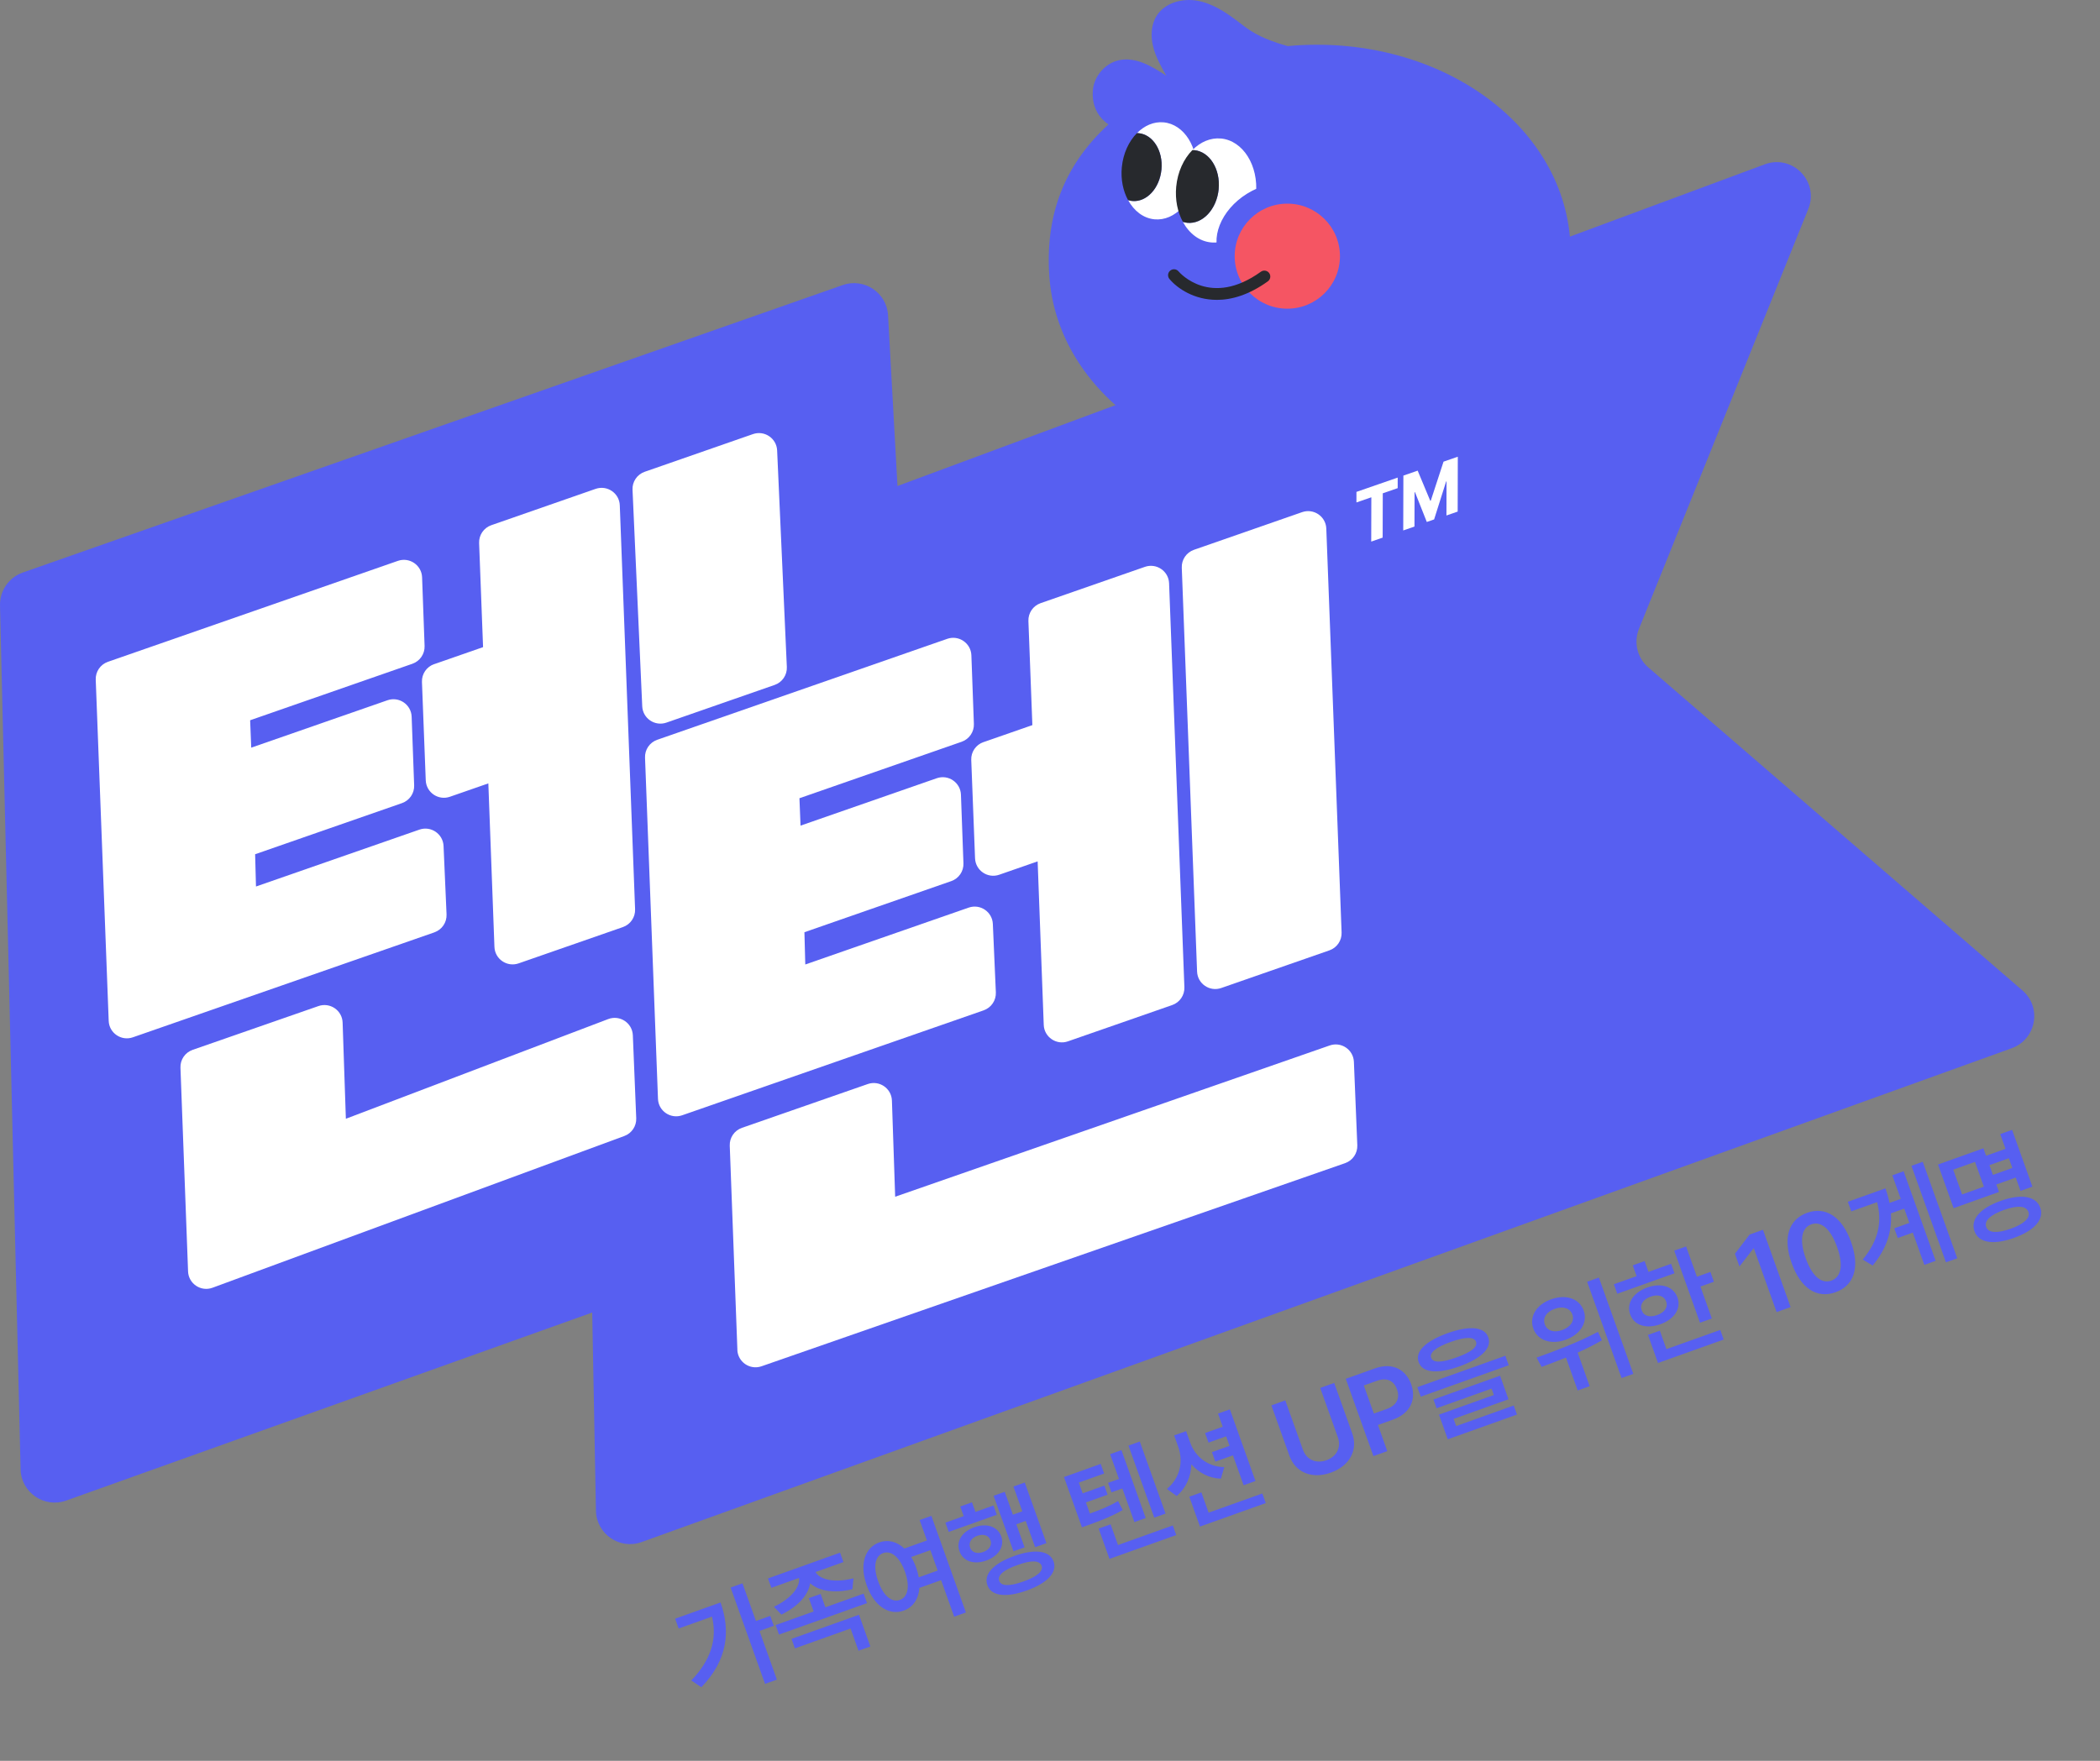 <svg width="217" height="182" viewBox="0 0 217 182" fill="none" xmlns="http://www.w3.org/2000/svg">
<rect x="0" y="0" width="217" height="182" fill="#808080" stroke="none"/>
<path d="M114.544 12.853C109.859 17.172 108.019 22.355 108.426 28.489C109.234 40.646 121.94 49.7 136.806 48.717C151.672 47.733 163.067 37.081 162.259 24.925C161.451 12.768 148.744 3.714 133.879 4.697C133.608 4.716 133.341 4.744 133.073 4.767C132.481 4.608 131.896 4.42 131.325 4.202C130.61 3.93 129.91 3.609 129.266 3.199C128.801 2.903 128.369 2.561 127.93 2.228C126.665 1.269 125.296 0.359 123.733 0.077C122.171 -0.206 120.371 0.286 119.523 1.627C118.933 2.561 118.891 3.754 119.159 4.826C119.426 5.895 119.976 6.871 120.519 7.832C119.051 6.861 117.364 5.851 115.641 6.221C114.314 6.507 113.233 7.661 112.975 8.993C112.975 8.993 112.425 11.434 114.546 12.855L114.544 12.853Z" fill="#575FF1"/>
<path d="M120.242 12.646C119.222 12.55 118.249 12.984 117.483 13.763C117.542 13.763 117.601 13.763 117.66 13.767C119.144 13.908 120.199 15.589 120.018 17.524C119.835 19.459 118.484 20.915 116.999 20.774C116.851 20.76 116.708 20.727 116.569 20.683C117.176 21.797 118.144 22.559 119.297 22.669C121.421 22.868 123.355 20.788 123.616 18.019C123.876 15.252 122.368 12.846 120.244 12.646H120.242Z" fill="white"/>
<path d="M120.016 17.522C120.199 15.587 119.142 13.906 117.657 13.765C117.599 13.76 117.54 13.76 117.481 13.76C116.649 14.604 116.057 15.854 115.921 17.294C115.801 18.558 116.055 19.745 116.565 20.683C116.703 20.727 116.847 20.76 116.995 20.774C118.48 20.915 119.831 19.459 120.014 17.524L120.016 17.522Z" fill="#27292D"/>
<path d="M126.17 14.318C125.077 14.215 124.034 14.68 123.212 15.514C123.275 15.514 123.336 15.514 123.4 15.519C124.99 15.669 126.123 17.472 125.928 19.545C125.733 21.618 124.283 23.18 122.69 23.03C122.53 23.016 122.378 22.979 122.229 22.932C122.878 24.125 123.919 24.944 125.155 25.058C127.431 25.272 129.504 23.042 129.783 20.075C130.063 17.109 128.444 14.532 126.167 14.316L126.17 14.318Z" fill="white"/>
<path d="M125.928 19.546C126.123 17.473 124.993 15.669 123.4 15.519C123.336 15.512 123.273 15.514 123.212 15.514C122.319 16.42 121.687 17.759 121.541 19.302C121.414 20.657 121.684 21.928 122.232 22.932C122.38 22.979 122.535 23.014 122.692 23.03C124.283 23.18 125.733 21.621 125.93 19.546H125.928Z" fill="#27292D"/>
<path d="M133.44 27.363C136.169 25.668 137.356 22.65 136.092 20.622C134.827 18.595 131.59 18.326 128.861 20.021C126.133 21.716 124.945 24.734 126.21 26.761C127.474 28.789 130.712 29.058 133.44 27.363Z" fill="#575FF1"/>
<path d="M133.023 31.906C136.027 31.906 138.462 29.476 138.462 26.477C138.462 23.479 136.027 21.049 133.023 21.049C130.019 21.049 127.584 23.479 127.584 26.477C127.584 29.476 130.019 31.906 133.023 31.906Z" fill="#F55563"/>
<path d="M125.735 30.994C123.407 30.994 121.668 29.821 120.843 28.836C120.627 28.576 120.66 28.189 120.921 27.973C121.182 27.758 121.567 27.79 121.783 28.051C121.919 28.212 125.096 31.828 130.291 28.086C130.566 27.889 130.949 27.95 131.148 28.224C131.346 28.498 131.285 28.881 131.01 29.08C129.057 30.487 127.267 30.996 125.735 30.996V30.994Z" fill="#27292D"/>
<path d="M207.883 108.344L66.301 159.39C64.029 160.208 61.625 158.557 61.581 156.146L61.195 135.665L6.838 155.101C4.576 155.91 2.184 154.27 2.127 151.872L0.001 62.581C-0.034 61.057 0.915 59.685 2.355 59.178L87.078 29.465C89.294 28.689 91.636 30.25 91.765 32.591L92.74 50.234L182.362 16.985C185.231 15.92 188.001 18.76 186.859 21.595L169.357 65.008C168.796 66.401 169.183 67.998 170.32 68.98L208.987 102.376C211.024 104.134 210.411 107.431 207.878 108.344H207.883Z" fill="#575FF1"/>
<path d="M44.887 96.37L13.729 107.218C12.536 107.633 11.279 106.78 11.232 105.518L9.892 70.249C9.862 69.426 10.372 68.678 11.152 68.406L41.118 57.971C42.312 57.556 43.569 58.412 43.616 59.673L43.874 66.767C43.905 67.59 43.392 68.336 42.615 68.608L25.848 74.447L25.961 77.28L40.04 72.379C41.233 71.964 42.49 72.82 42.537 74.081L42.796 81.175C42.826 81.998 42.314 82.743 41.536 83.013L26.363 88.296L26.452 91.631L43.336 85.752C44.525 85.337 45.777 86.186 45.834 87.441L46.144 94.515C46.179 95.343 45.669 96.096 44.884 96.368L44.887 96.37ZM19.434 131.412L18.647 110.356C18.616 109.533 19.126 108.787 19.906 108.515L32.906 103.989C34.102 103.572 35.362 104.432 35.404 105.696L35.74 115.637L62.847 105.333C64.047 104.876 65.342 105.729 65.394 107.01L65.744 115.581C65.777 116.394 65.281 117.135 64.517 117.417L21.962 133.102C20.762 133.546 19.481 132.687 19.432 131.412H19.434ZM44.861 68.65L49.917 66.889L49.508 56.128C49.478 55.305 49.988 54.557 50.768 54.285L61.547 50.53C62.741 50.115 63.998 50.969 64.045 52.23L65.626 93.981C65.657 94.804 65.147 95.552 64.367 95.824L53.59 99.576C52.396 99.991 51.139 99.135 51.092 97.874L50.462 80.973L46.492 82.354C45.298 82.769 44.043 81.916 43.994 80.654L43.602 70.489C43.569 69.665 44.081 68.917 44.861 68.645V68.65ZM80.048 70.796L68.862 74.691C67.673 75.103 66.42 74.259 66.364 73.002L65.361 50.619C65.323 49.792 65.835 49.036 66.62 48.764L77.806 44.869C78.995 44.457 80.248 45.301 80.304 46.558L81.307 68.941C81.345 69.769 80.833 70.524 80.048 70.796Z" fill="white"/>
<path d="M101.647 104.43L70.49 115.278C69.296 115.693 68.039 114.839 67.992 113.578L66.653 78.309C66.623 77.486 67.132 76.738 67.912 76.466L97.879 66.031C99.072 65.615 100.329 66.471 100.376 67.733L100.635 74.827C100.665 75.65 100.153 76.395 99.376 76.668L82.609 82.507L82.722 85.339L96.8 80.438C97.994 80.023 99.251 80.879 99.298 82.141L99.556 89.234C99.587 90.057 99.075 90.803 98.297 91.073L83.124 96.356L83.213 99.691L100.097 93.812C101.286 93.397 102.538 94.246 102.594 95.5L102.905 102.575C102.94 103.403 102.43 104.156 101.645 104.428L101.647 104.43ZM76.197 139.521L75.408 118.416C75.377 117.592 75.887 116.847 76.667 116.575L89.667 112.049C90.863 111.631 92.122 112.492 92.165 113.756L92.501 123.696L137.405 108.06C138.597 107.645 139.851 108.496 139.903 109.755L140.255 118.376C140.288 119.201 139.778 119.952 138.996 120.224L78.69 141.221C77.496 141.636 76.239 140.78 76.192 139.518L76.197 139.521ZM101.622 76.71L106.678 74.949L106.269 64.187C106.239 63.364 106.748 62.616 107.528 62.344L118.308 58.59C119.502 58.175 120.759 59.028 120.806 60.29L122.387 102.04C122.418 102.863 121.908 103.612 121.128 103.884L110.35 107.636C109.157 108.051 107.9 107.195 107.853 105.933L107.223 89.033L103.252 90.414C102.059 90.829 100.804 89.975 100.755 88.714L100.362 78.548C100.329 77.725 100.842 76.977 101.622 76.705V76.71ZM137.373 98.23L126.196 102.122C125.002 102.538 123.745 101.684 123.698 100.422L122.117 58.672C122.086 57.849 122.596 57.101 123.376 56.829L134.553 52.936C135.747 52.521 137.004 53.375 137.051 54.636L138.632 96.387C138.662 97.21 138.153 97.958 137.373 98.23Z" fill="white"/>
<path d="M140.168 50.842L144.428 49.364V50.455L142.887 50.989L142.875 55.569L141.693 55.98L141.705 51.4L140.166 51.934V50.844L140.168 50.842Z" fill="white"/>
<path d="M146.493 48.647L147.793 51.763L147.849 51.745L149.165 47.718L150.64 47.207L150.626 52.877L149.466 53.281L149.475 49.756L149.433 49.77L148.192 53.689L147.436 53.951L146.214 50.87L146.172 50.884L146.162 54.425L145.001 54.828L145.016 49.158L146.491 48.647H146.493Z" fill="white"/>
<path d="M76.723 163.655L78.115 167.55L79.594 167.022L79.96 168.048L78.481 168.577L80.279 173.609L79.054 174.047L75.498 164.093L76.723 163.655ZM71.437 173.694C73.431 171.613 74.141 169.455 73.572 167.095L70.129 168.325L69.766 167.31L74.456 165.635C75.497 168.566 75.204 171.577 72.471 174.395L71.437 173.694ZM86.808 160.487L87.155 161.458L84.27 162.489C84.728 163.284 86.227 163.632 88.192 163.141L88.083 164.263C86.215 164.713 84.621 164.467 83.718 163.645C83.538 164.848 82.474 166.049 80.744 166.885L79.971 166.079C81.774 165.223 82.706 164 82.565 163.099L79.706 164.12L79.359 163.149L86.808 160.487ZM80.499 168.951L80.148 167.969L84.077 166.565L83.584 165.186L84.798 164.752L85.291 166.132L89.242 164.72L89.593 165.702L80.499 168.951ZM82.142 170.38L81.791 169.398L88.766 166.906L89.937 170.184L88.712 170.621L87.892 168.326L82.142 170.38ZM90.864 159.424C91.763 159.103 92.688 159.339 93.448 160.057L95.782 159.223L95.029 157.115L96.243 156.681L99.811 166.668L98.597 167.102L97.249 163.328L95.003 164.13C94.922 165.279 94.343 166.133 93.383 166.476C91.882 167.012 90.33 166.03 89.561 163.859C88.787 161.709 89.363 159.96 90.864 159.424ZM90.742 163.437C91.284 164.973 92.165 165.661 92.989 165.372C93.815 165.071 94.055 163.984 93.512 162.448C92.962 160.927 92.086 160.232 91.258 160.528C90.436 160.821 90.192 161.916 90.742 163.437ZM94.154 160.937C94.35 161.259 94.525 161.625 94.671 162.034C94.793 162.376 94.882 162.711 94.935 163.035L96.894 162.335L96.141 160.227L94.154 160.937ZM105.892 153.234L108.132 159.502L106.962 159.92L105.992 157.205L105.021 157.552L105.873 159.936L104.725 160.346L102.675 154.607L103.822 154.197L104.666 156.559L105.637 156.212L104.723 153.652L105.892 153.234ZM98.036 158.343L97.693 157.383L99.58 156.708L99.225 155.715L100.439 155.282L100.794 156.275L102.659 155.608L103.002 156.569L98.036 158.343ZM99.15 160.346C98.768 159.313 99.427 158.3 100.676 157.86C101.943 157.401 103.083 157.771 103.465 158.805C103.825 159.846 103.175 160.85 101.906 161.303C100.659 161.749 99.51 161.388 99.15 160.346ZM100.243 159.956C100.426 160.469 100.967 160.643 101.591 160.42C102.22 160.196 102.534 159.716 102.35 159.203C102.167 158.69 101.62 158.518 100.991 158.743C100.368 158.966 100.059 159.443 100.243 159.956ZM102.031 163.847C101.615 162.701 102.676 161.594 104.809 160.826C106.941 160.07 108.457 160.257 108.873 161.402C109.27 162.53 108.217 163.64 106.087 164.401C103.951 165.164 102.427 164.974 102.031 163.847ZM103.256 163.409C103.445 163.957 104.33 163.977 105.752 163.463C107.172 162.962 107.827 162.392 107.637 161.844C107.424 161.267 106.558 161.246 105.144 161.764C103.717 162.261 103.043 162.832 103.256 163.409ZM117.779 148.999L120.441 156.448L119.271 156.866L116.61 149.417L117.779 148.999ZM111.801 157.867L109.944 152.67L113.74 151.313L114.095 152.307L111.48 153.241L111.878 154.356L114.118 153.555L114.453 154.493L112.213 155.294L112.623 156.441C113.815 156.016 114.629 155.681 115.535 155.152L116.014 156.076C114.936 156.698 114.001 157.075 112.463 157.631L111.801 157.867ZM114.647 161.131L113.528 157.997L114.764 157.556L115.528 159.697L121.19 157.674L121.545 158.667L114.647 161.131ZM114.852 154.251L114.501 153.269L115.627 152.867L114.712 150.307L115.882 149.889L118.39 156.907L117.22 157.325L115.978 153.849L114.852 154.251ZM122.99 149.116C123.488 150.525 124.766 151.612 126.507 151.643L126.161 152.837C124.947 152.798 123.887 152.237 123.105 151.353C123.071 152.615 122.579 153.781 121.589 154.632L120.58 153.897C121.964 152.756 122.283 151.055 121.754 149.558L121.329 148.366L122.565 147.924L122.99 149.116ZM123.999 157.79L122.895 154.7L124.142 154.255L124.891 156.352L130.442 154.369L130.797 155.362L123.999 157.79ZM125.583 151.077L125.232 150.095L127.053 149.445L126.702 148.462L124.881 149.113L124.526 148.12L126.347 147.469L125.862 146.112L127.087 145.674L129.732 153.079L128.507 153.517L127.403 150.427L125.583 151.077ZM136.422 143.459L137.868 142.942L139.733 148.162C140.341 149.88 139.469 151.517 137.521 152.213C135.563 152.912 133.863 152.195 133.244 150.48L131.379 145.261L132.814 144.748L134.635 149.847C135.002 150.854 135.959 151.321 137.064 150.933C138.166 150.533 138.605 149.567 138.244 148.557L136.422 143.459ZM141.919 150.505L139.064 142.515L142.066 141.443C143.898 140.788 145.273 141.554 145.826 143.086C146.367 144.616 145.775 146.078 143.933 146.737L142.388 147.288L143.353 149.992L141.919 150.505ZM141.966 146.108L143.312 145.627C144.392 145.235 144.66 144.454 144.359 143.61C144.053 142.755 143.357 142.338 142.275 142.724L140.929 143.205L141.966 146.108ZM149.58 137.8C151.855 136.993 153.389 137.124 153.789 138.225C154.182 139.342 153.078 140.414 150.806 141.232C148.536 142.037 146.992 141.91 146.594 140.796C146.199 139.692 147.314 138.616 149.58 137.8ZM146.811 144.364L146.46 143.382L155.553 140.133L155.904 141.116L146.811 144.364ZM148.445 145.56L148.122 144.655L155.008 142.195L155.879 144.634L150.207 146.66L150.471 147.4L156.419 145.274L156.754 146.213L149.603 148.767L148.693 146.218L154.365 144.192L154.128 143.529L148.445 145.56ZM147.885 140.334C148.076 140.888 148.962 140.858 150.479 140.316C152.019 139.766 152.717 139.23 152.52 138.678C152.336 138.165 151.443 138.155 149.903 138.705C148.386 139.247 147.696 139.823 147.885 140.334ZM160.286 134.299C161.801 133.751 163.203 134.209 163.65 135.461C164.09 136.692 163.299 137.945 161.78 138.481C160.281 139.023 158.881 138.552 158.441 137.322C157.994 136.069 158.783 134.829 160.286 134.299ZM158.78 140.325C160.579 139.682 163.088 138.748 165.121 137.661L165.532 138.534C164.731 139.007 163.874 139.432 163.026 139.809L164.266 143.28L163.03 143.722L161.816 140.323C160.908 140.69 160.046 141.011 159.297 141.285L158.78 140.325ZM159.633 136.896C159.866 137.566 160.606 137.774 161.421 137.477C162.273 137.179 162.719 136.547 162.48 135.879C162.234 135.189 161.486 134.977 160.64 135.292C159.82 135.573 159.381 136.208 159.633 136.896ZM167.562 142.439L164.005 132.484L165.219 132.051L168.776 142.005L167.562 142.439ZM174.229 128.832L175.348 131.966L176.739 131.469L177.102 132.485L175.711 132.981L176.89 136.281L175.665 136.719L173.004 129.27L174.229 128.832ZM167.117 133.725L166.766 132.743L169.116 131.903L168.718 130.788L169.943 130.351L170.341 131.465L172.681 130.629L173.032 131.612L167.117 133.725ZM168.452 135.861C168.042 134.713 168.769 133.595 170.22 133.077C171.66 132.562 172.925 132.969 173.341 134.114C173.743 135.259 173.016 136.358 171.576 136.873C170.125 137.391 168.86 137.003 168.452 135.861ZM171.328 140.881L170.291 137.979L171.516 137.541L172.198 139.45L177.76 137.463L178.115 138.457L171.328 140.881ZM169.644 135.435C169.853 136.039 170.483 136.199 171.237 135.924C171.995 135.659 172.386 135.134 172.171 134.532C171.954 133.925 171.315 133.756 170.559 134.026C169.803 134.296 169.422 134.83 169.644 135.435ZM182.174 127.113L185.028 135.103L183.583 135.62L181.229 129.031L181.185 129.047L179.746 130.905L179.276 129.592L180.794 127.606L182.174 127.113ZM189.674 133.568C187.748 134.256 186.068 133.176 185.14 130.559C184.204 127.956 184.826 126.042 186.741 125.357C188.655 124.673 190.345 125.762 191.275 128.367C192.212 130.988 191.594 132.882 189.674 133.568ZM186.585 130.042C187.271 131.962 188.238 132.718 189.244 132.365C190.241 132.003 190.516 130.803 189.83 128.883C189.144 126.981 188.167 126.198 187.167 126.549C186.17 126.912 185.911 128.137 186.585 130.042ZM198.686 120.082L202.251 130.058L201.081 130.476L197.517 120.5L198.686 120.082ZM192.479 130.189C194.107 128.232 194.498 126.332 193.968 124.256L191.298 125.21L190.943 124.217L194.827 122.829C195.007 123.331 195.149 123.834 195.247 124.335L196.411 123.919L195.54 121.48L196.709 121.062L200.017 130.321L198.848 130.739L197.657 127.406L196.101 127.962L195.742 126.958L197.298 126.402L196.77 124.923L195.396 125.414C195.513 127.239 194.984 129.033 193.508 130.805L192.479 130.189ZM207.917 116.784L210.014 122.655L208.789 123.093L208.296 121.713L206.288 122.431L206.564 123.203L201.874 124.879L200.261 120.365L204.951 118.69L205.227 119.462L207.236 118.745L206.692 117.222L207.917 116.784ZM204.03 127.257C203.585 126.047 204.628 124.872 206.732 124.126C208.843 123.366 210.389 123.616 210.828 124.828C211.256 126.044 210.213 127.201 208.1 127.956C205.998 128.707 204.453 128.475 204.03 127.257ZM202.748 123.459L204.999 122.655L204.084 120.095L201.833 120.899L202.748 123.459ZM205.244 126.823C205.459 127.443 206.376 127.501 207.761 127.007C209.157 126.508 209.824 125.884 209.603 125.266C209.372 124.62 208.465 124.571 207.067 125.064C205.684 125.565 205.008 126.18 205.244 126.823ZM205.933 121.438L207.941 120.72L207.583 119.716L205.574 120.433L205.933 121.438Z" fill="#575FF1"/>
</svg>
